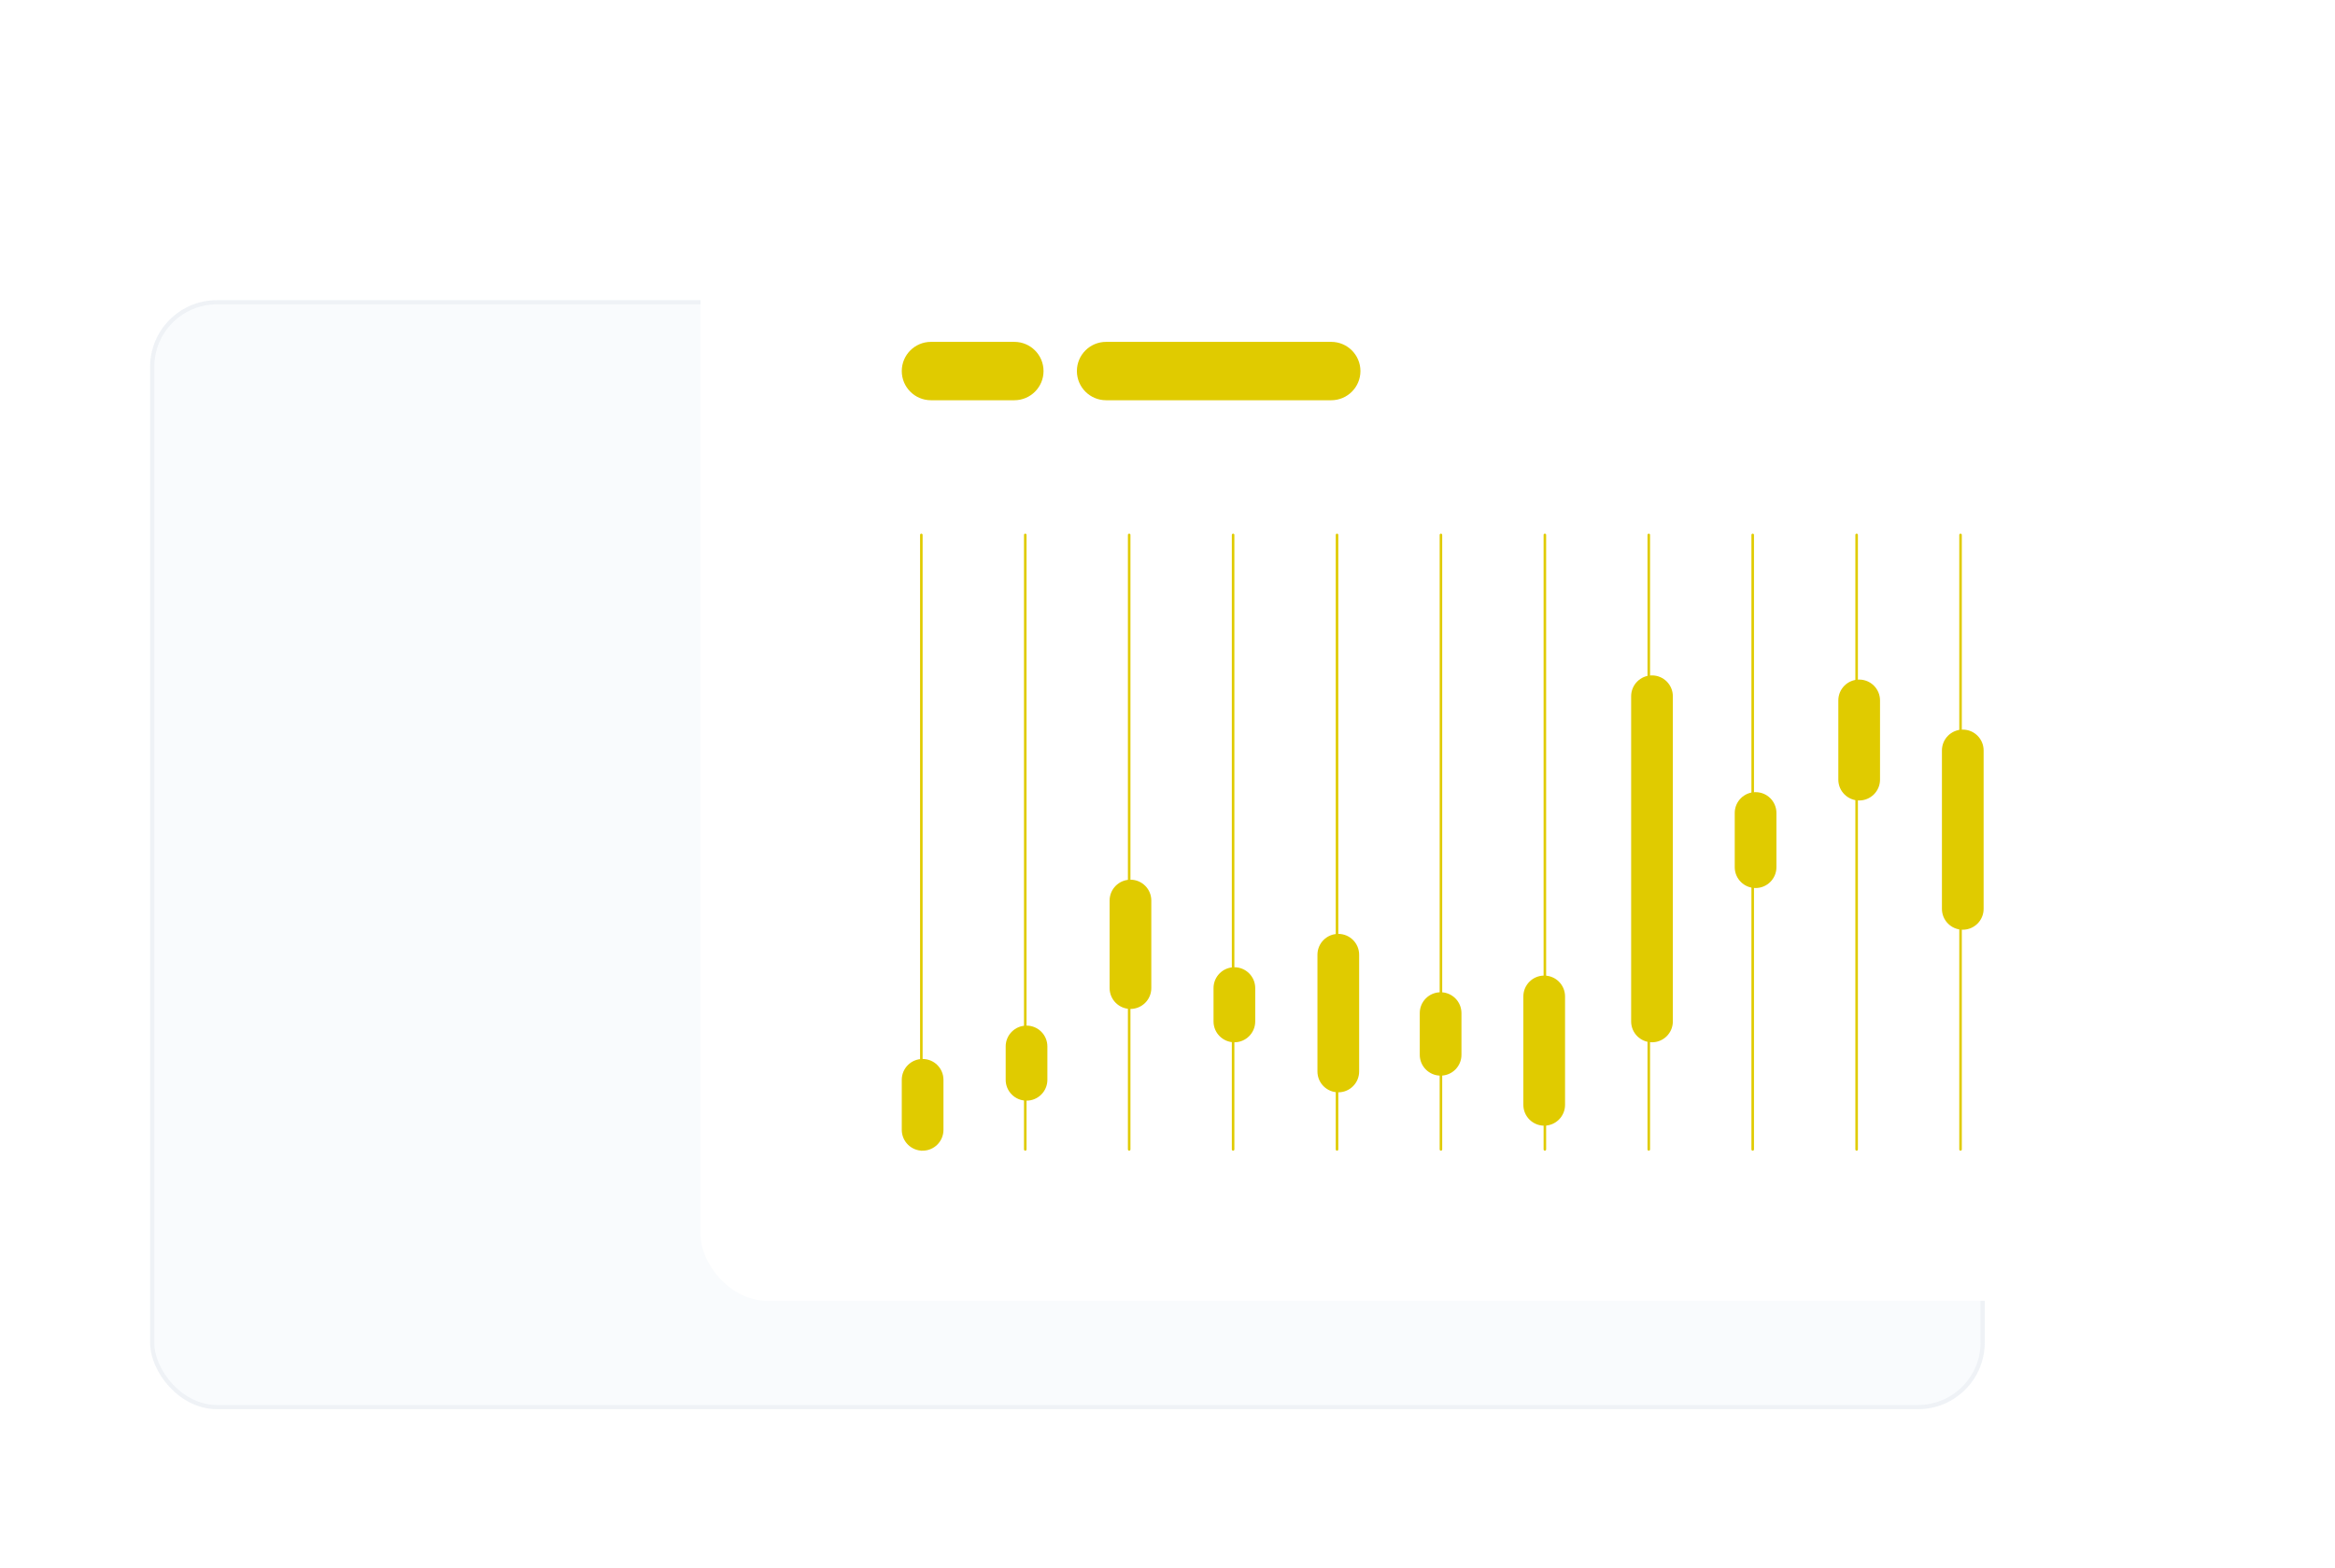 <svg width="560" height="376" viewBox="0 0 560 376" fill="none" xmlns="http://www.w3.org/2000/svg">
<g clip-path="url(#clip0_799_1723)">
<g clip-path="url(#clip1_799_1723)">
<rect x="36" y="72" width="440" height="266" rx="16" fill="#4074BC" fill-opacity="0.03"/>
</g>
<rect x="36.5" y="72.5" width="439" height="265" rx="15.5" stroke="#94A3B8" stroke-opacity="0.1"/>
<g filter="url(#filter0_d_799_1723)">
<rect x="168" y="36" width="356" height="266" rx="16" fill="white"/>
<path d="M220.965 265.695V118.305" stroke="#E0CB00" stroke-width="0.61" stroke-linecap="round"/>
<path d="M245.887 265.695V118.305" stroke="#E0CB00" stroke-width="0.61" stroke-linecap="round"/>
<path d="M270.809 265.695V118.305" stroke="#E0CB00" stroke-width="0.61" stroke-linecap="round"/>
<path d="M295.734 265.695V118.305" stroke="#E0CB00" stroke-width="0.61" stroke-linecap="round"/>
<path d="M320.656 265.695V118.305" stroke="#E0CB00" stroke-width="0.61" stroke-linecap="round"/>
<path d="M345.578 265.695V118.305" stroke="#E0CB00" stroke-width="0.61" stroke-linecap="round"/>
<path d="M370.504 265.695V118.305" stroke="#E0CB00" stroke-width="0.61" stroke-linecap="round"/>
<path d="M395.426 265.695V118.305" stroke="#E0CB00" stroke-width="0.61" stroke-linecap="round"/>
<path d="M420.348 265.695V118.305" stroke="#E0CB00" stroke-width="0.61" stroke-linecap="round"/>
<path d="M445.273 265.695V118.305" stroke="#E0CB00" stroke-width="0.61" stroke-linecap="round"/>
<path d="M470.195 265.695V118.305" stroke="#E0CB00" stroke-width="0.61" stroke-linecap="round"/>
<path d="M243.27 72H223.27C219.404 72 216.27 75.134 216.27 79C216.27 82.866 219.404 86 223.27 86H243.27C247.136 86 250.27 82.866 250.27 79C250.27 75.134 247.136 72 243.27 72Z" fill="#E0CB00"/>
<path d="M319.27 72H265.27C261.404 72 258.27 75.134 258.27 79C258.27 82.866 261.404 86 265.27 86H319.27C323.136 86 326.27 82.866 326.27 79C326.27 75.134 323.136 72 319.27 72Z" fill="#E0CB00"/>
<path d="M226.27 249C226.27 246.239 224.031 244 221.27 244C218.508 244 216.27 246.239 216.27 249V261C216.27 263.761 218.508 266 221.27 266C224.031 266 226.27 263.761 226.27 261V249Z" fill="#E0CB00"/>
<path d="M251.191 241C251.191 238.239 248.953 236 246.191 236C243.43 236 241.191 238.239 241.191 241V249C241.191 251.761 243.43 254 246.191 254C248.953 254 251.191 251.761 251.191 249V241Z" fill="#E0CB00"/>
<path d="M276.117 206C276.117 203.239 273.879 201 271.117 201C268.356 201 266.117 203.239 266.117 206V227C266.117 229.761 268.356 232 271.117 232C273.879 232 276.117 229.761 276.117 227V206Z" fill="#E0CB00"/>
<path d="M301.039 227C301.039 224.239 298.8 222 296.039 222C293.278 222 291.039 224.239 291.039 227V235C291.039 237.761 293.278 240 296.039 240C298.8 240 301.039 237.761 301.039 235V227Z" fill="#E0CB00"/>
<path d="M325.961 219C325.961 216.239 323.722 214 320.961 214C318.2 214 315.961 216.239 315.961 219V247C315.961 249.761 318.2 252 320.961 252C323.722 252 325.961 249.761 325.961 247V219Z" fill="#E0CB00"/>
<path d="M350.5 233C350.5 230.239 348.261 228 345.5 228C342.739 228 340.5 230.239 340.5 233V243C340.5 245.761 342.739 248 345.5 248C348.261 248 350.5 245.761 350.5 243V233Z" fill="#E0CB00"/>
<path d="M375.344 229C375.344 226.239 373.105 224 370.344 224C367.582 224 365.344 226.239 365.344 229V255C365.344 257.761 367.582 260 370.344 260C373.105 260 375.344 257.761 375.344 255V229Z" fill="#E0CB00"/>
<path d="M401.195 157C401.195 154.239 398.957 152 396.195 152C393.434 152 391.195 154.239 391.195 157V235C391.195 237.761 393.434 240 396.195 240C398.957 240 401.195 237.761 401.195 235V157Z" fill="#E0CB00"/>
<path d="M426.039 185C426.039 182.239 423.8 180 421.039 180C418.278 180 416.039 182.239 416.039 185V198C416.039 200.761 418.278 203 421.039 203C423.8 203 426.039 200.761 426.039 198V185Z" fill="#E0CB00"/>
<path d="M450.883 158C450.883 155.239 448.644 153 445.883 153C443.121 153 440.883 155.239 440.883 158V177C440.883 179.761 443.121 182 445.883 182C448.644 182 450.883 179.761 450.883 177V158Z" fill="#E0CB00"/>
<path d="M475.73 170C475.73 167.239 473.492 165 470.73 165C467.969 165 465.73 167.239 465.73 170V208C465.73 210.761 467.969 213 470.73 213C473.492 213 475.73 210.761 475.73 208V170Z" fill="#E0CB00"/>
</g>
</g>
<defs>
<filter id="filter0_d_799_1723" x="130" y="8" width="432" height="342" filterUnits="userSpaceOnUse" color-interpolation-filters="sRGB">
<feFlood flood-opacity="0" result="BackgroundImageFix"/>
<feColorMatrix in="SourceAlpha" type="matrix" values="0 0 0 0 0 0 0 0 0 0 0 0 0 0 0 0 0 0 127 0" result="hardAlpha"/>
<feOffset dy="10"/>
<feGaussianBlur stdDeviation="19"/>
<feColorMatrix type="matrix" values="0 0 0 0 0.094 0 0 0 0 0.153 0 0 0 0 0.294 0 0 0 0.06 0"/>
<feBlend mode="normal" in2="BackgroundImageFix" result="effect1_dropShadow_799_1723"/>
<feBlend mode="normal" in="SourceGraphic" in2="effect1_dropShadow_799_1723" result="shape"/>
</filter>
<clipPath id="clip0_799_1723">
<rect width="560" height="376" fill="white"/>
</clipPath>
<clipPath id="clip1_799_1723">
<rect x="36" y="72" width="440" height="266" rx="16" fill="white"/>
</clipPath>
</defs>
</svg>
